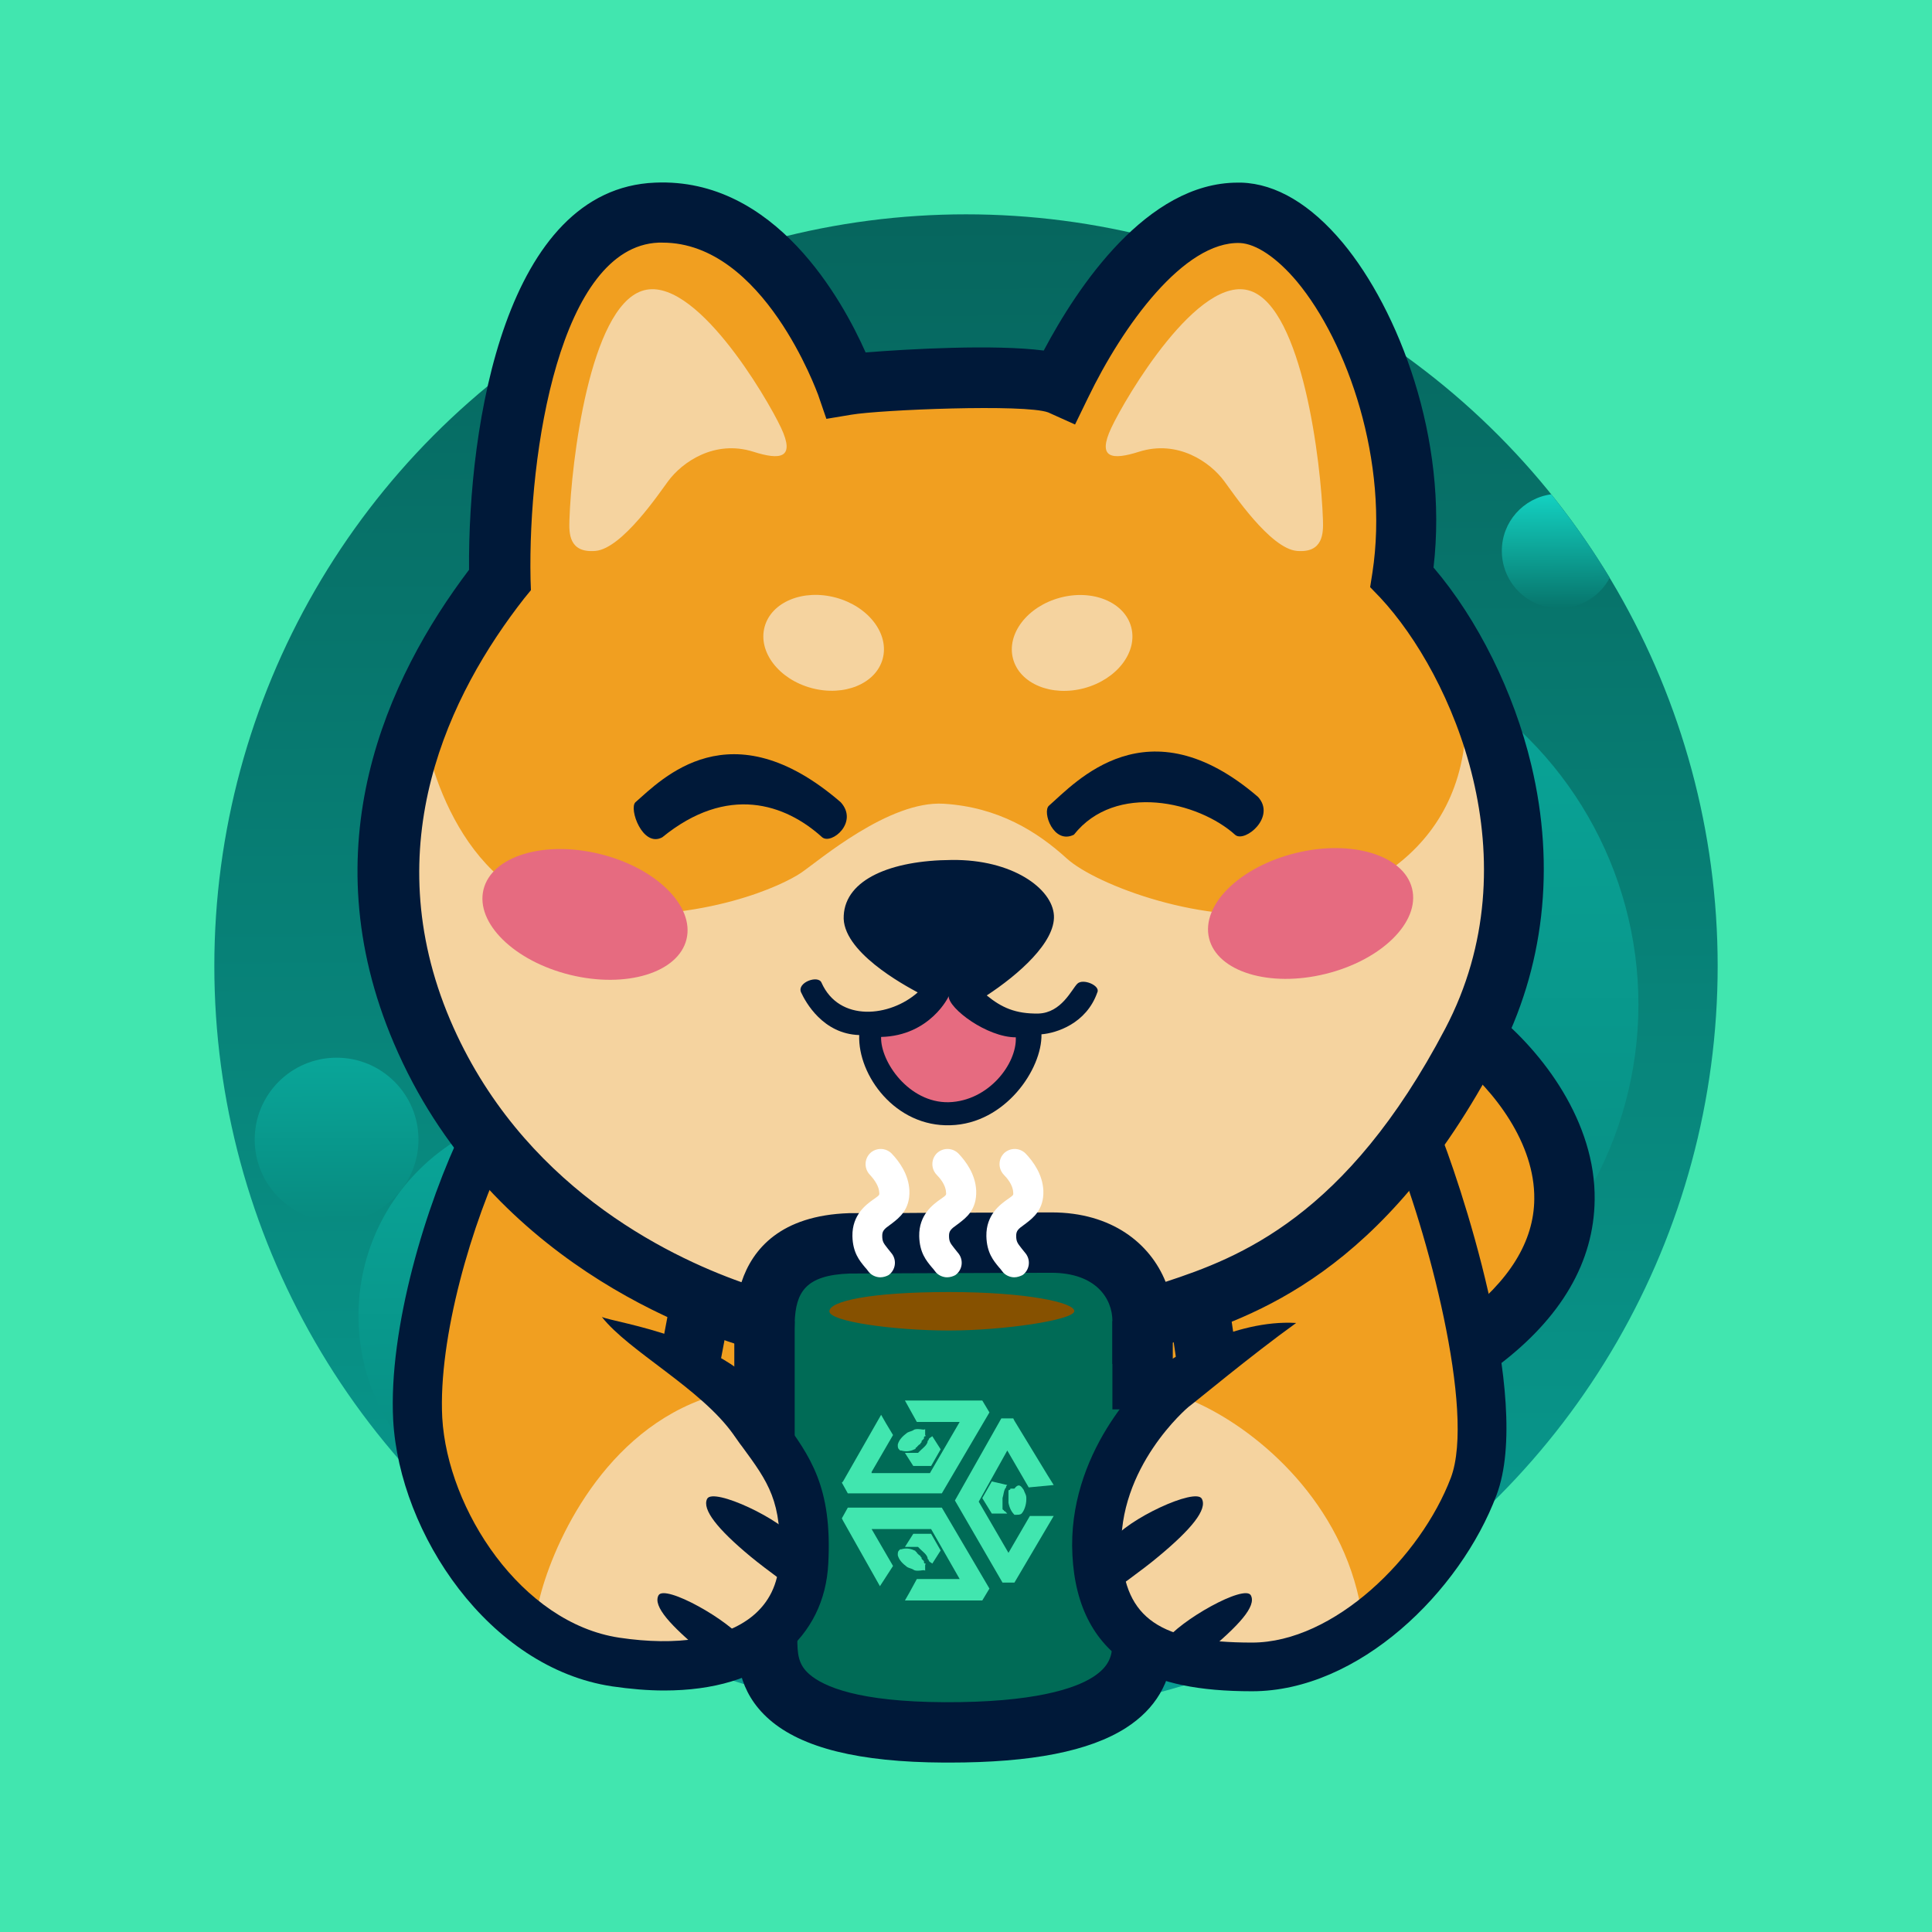 <?xml version="1.0" encoding="utf-8"?>
<!-- Generator: Adobe Illustrator 25.4.1, SVG Export Plug-In . SVG Version: 6.00 Build 0)  -->
<svg version="1.1" id="Layer_1" xmlns="http://www.w3.org/2000/svg" xmlns:xlink="http://www.w3.org/1999/xlink" x="0px" y="0px"
	 viewBox="0 0 512 512" style="enable-background:new 0 0 512 512;" xml:space="preserve">
<style type="text/css">
	.st0{fill:#41E6AF;}
	.st1{fill:url(#SVGID_1_);}
	.st2{fill:url(#SVGID_00000026873602333536725060000011413872377480903349_);}
	.st3{fill:url(#SVGID_00000002385617873503986150000001141632612100923785_);}
	.st4{fill:url(#SVGID_00000057830859903825313630000005635223131485955770_);}
	.st5{fill:url(#SVGID_00000059992482334491032860000014146965486849161908_);}
	.st6{fill:#F19F20;}
	.st7{fill:#F5D39F;}
	.st8{fill:#006B56;}
	.st9{fill:#001939;}
	.st10{fill:#865100;}
	.st11{fill:#FFFFFF;}
	.st12{fill:#E66B80;}
</style>
<rect class="st0" width="512" height="512"/>
<g>
	
		<linearGradient id="SVGID_1_" gradientUnits="userSpaceOnUse" x1="254.969" y1="455.482" x2="257.05" y2="57.047" gradientTransform="matrix(1 0 0 -1 0 514)">
		<stop  offset="6.700663e-04" style="stop-color:#06665E"/>
		<stop  offset="1" style="stop-color:#099E92"/>
	</linearGradient>
	<circle class="st1" cx="256" cy="256" r="199.2"/>
	
		<linearGradient id="SVGID_00000160173561576374084280000006173347071951147908_" gradientUnits="userSpaceOnUse" x1="412.209" y1="382.886" x2="412.366" y2="352.666" gradientTransform="matrix(1 0 0 -1 0 514)">
		<stop  offset="6.700663e-04" style="stop-color:#13D1C1"/>
		<stop  offset="1" style="stop-color:#07746B"/>
	</linearGradient>
	<path style="fill:url(#SVGID_00000160173561576374084280000006173347071951147908_);" d="M413.2,161.2c5.8,0,10.9-3.3,13.4-8.1
		c-4.7-7.7-9.9-15.1-15.5-22.1c-7.4,1-13.1,7.3-13.1,15C398,154.4,404.8,161.2,413.2,161.2z"/>
	
		<linearGradient id="SVGID_00000011030547495345377510000005105695254840165559_" gradientUnits="userSpaceOnUse" x1="793.665" y1="282.245" x2="793.891" y2="238.846" gradientTransform="matrix(-1 0 0 1 882.947 41.223)">
		<stop  offset="5.223257e-03" style="stop-color:#088B80"/>
		<stop  offset="1" style="stop-color:#09A699"/>
	</linearGradient>
	<circle style="fill:url(#SVGID_00000011030547495345377510000005105695254840165559_);" cx="89.2" cy="302" r="21.7"/>
	
		<linearGradient id="SVGID_00000114063552347218183090000006382562950124597648_" gradientUnits="userSpaceOnUse" x1="733.074" y1="361.591" x2="733.645" y2="252.412" gradientTransform="matrix(-1 0 0 1 882.947 41.223)">
		<stop  offset="5.223257e-03" style="stop-color:#088B80"/>
		<stop  offset="1" style="stop-color:#09A699"/>
	</linearGradient>
	<circle style="fill:url(#SVGID_00000114063552347218183090000006382562950124597648_);" cx="149.6" cy="348.7" r="54.6"/>
	
		<linearGradient id="SVGID_00000167361011797779814010000016405380084828532365_" gradientUnits="userSpaceOnUse" x1="548.071" y1="323.919" x2="549.113" y2="124.381" gradientTransform="matrix(-1 0 0 1 882.947 41.223)">
		<stop  offset="5.223257e-03" style="stop-color:#088B80"/>
		<stop  offset="1" style="stop-color:#09A699"/>
	</linearGradient>
	<circle style="fill:url(#SVGID_00000167361011797779814010000016405380084828532365_);" cx="334.4" cy="266.2" r="99.8"/>
</g>
<g>
	<polygon class="st6" points="301,350.1 392.7,278 417.7,316.8 392.3,352.6 392.2,391.3 366.1,429.7 350.6,437.6 304.6,375.8 	"/>
	<path class="st7" d="M114.7,185.5l278.9,4.5l7.6,44l-26.1,68.4l-43,40.1l-29.3,5.1H200.1l-73.4-45.1c0,0-24-60.4-23.8-62.2
		C103.2,238.3,114.7,185.5,114.7,185.5z"/>
	<path class="st6" d="M111.5,189.1c2.2,17,13.3,50.9,44.5,53.1s51.6-7.7,56.3-10.9s23.3-19.2,37.8-18.3c14.5,0.9,24.8,7.4,32.6,14.5
		s37.2,18.1,59.1,13.9s52.5-19.7,45.8-63.6c-13.4-24.8-18.2-24.1-18.2-24.1l-1.1-57l-18.5-25.9L327,56.4l-27.7,14.3l-18.1,32.5
		l-57.3-2.2l-26.8-37.5l-32-5.3l-20.9,23.5l-9.8,50l-4.7,25.4L111.5,189.1z"/>
	<path class="st8" d="M205.7,348.8c1.3-8.5,6.7-20.6,41.8-19.4s54.1-0.1,56.1,25.4s-11,38.5-11,38.5v31.1l8.5,13.4l-8.8,14.4
		l-53.8,5.3l-34-8.1l2.7-21.3l7.6-24.2l-13.2-25.7L205.7,348.8z"/>
	<path class="st7" d="M316.6,371.5c15.5,6.8,37.6,24.8,43.6,52.4c6,27.5-53.7,13.6-53.7,13.6L289.6,419l5.4-32l15.5-18.3
		L316.6,371.5z"/>
	<polygon class="st6" points="130.1,303.5 158.8,329.6 202.6,351.3 203.4,379.2 143,433.9 113.3,399.6 108.5,357.5 	"/>
	<path class="st7" d="M142.8,424.4c3.1-13.4,15.7-43.2,42.9-53.4s23.4,56.4,23.4,56.4l-30.3,16.1l-36.4-10.4L142.8,424.4z"/>
	<path class="st9" d="M294.8,361.5v-11.4c0-5.9-4.3-12.8-16.2-12.8c-9.2,0-20.7,0.1-30.8,0.1c-8.8,0-16.9,0.1-22.6,0.1
		c-11.8,0.4-14.3,5-14.6,12.9l-0.4,10.1l-9.8-2.7c-16.3-4.5-71.4-23.6-96-81.3c-22.3-52.2-1.9-96.7,19.9-125.5
		c-0.3-38.7,9.7-101,49.3-102.6c31.9-1.4,49.7,31.3,55.8,45c11.3-0.9,34.1-2.2,47.2-0.5c8.9-16.8,27.3-44.5,51.4-44.5
		c0.3,0,0.6,0,1,0c9.2,0.3,18.4,5.8,26.9,16c14.6,17.6,28,51.6,24,86c11.7,13.7,21.3,33,25.9,52.3c6.5,27.2,3.4,53.9-8.8,77.3
		c-30.3,57.7-64.9,68.9-85.6,75.6c-2.2,0.7-4.2,1.4-6,2L294.8,361.5z M175.6,64.3c-0.4,0-0.8,0-1.1,0c-26,1.1-34.6,55.3-33.9,89.2
		l0.1,2.9l-1.8,2.2c-19.8,25.3-39.3,65.3-19.6,111.7c18.6,43.6,57.2,62.4,77.2,69.5c2.9-8.8,10.4-17.7,28.5-18.3l0.2,0
		c5.6,0,13.8,0,22.6-0.1c10.2,0,21.7-0.1,30.9-0.1c15.9,0,26.1,8.2,30.2,18.4c19.5-6.4,47.9-17.2,74.1-67.1
		c23.5-44.7,1.9-93.7-17.2-114.2l-2.7-2.8l0.6-3.8c4.5-29.4-6.6-61.1-20-77.2c-5.3-6.3-10.8-10-15.1-10.2
		c-14.8-0.5-31,21.8-40.3,41.1l-3.4,7l-7.1-3.2c-6.1-2.3-44.6-0.7-52.2,0.6L219,111l-2.2-6.4C216.6,104.2,202.4,64.3,175.6,64.3z"/>
	<rect x="194.6" y="350.1" class="st9" width="16" height="30.4"/>
	
		<rect x="174.7" y="345.3" transform="matrix(0.186 -0.983 0.983 0.186 -197.305 468.433)" class="st9" width="18.5" height="16"/>
	<path class="st9" d="M307,412.5c8.8-7.3,13-12.5,11.5-15.3c-1.6-3.1-20,5.5-23.8,11.1s-0.3,13.7-0.3,13.7S303,415.9,307,412.5z"/>
	<path class="st9" d="M319.5,438.1c8.8-7.3,13.5-12.4,12-15.3c-1.6-3.1-19,6.7-22.8,12.2c-3.8,5.6,4.8,6.7,4.8,6.7
		S315.4,441.5,319.5,438.1z"/>
	<path class="st9" d="M198.9,412.5c-8.8-7.3-12.9-12.5-11.5-15.3c1.6-3.1,20,5.5,23.8,11.1s0.3,13.7,0.3,13.7S203,415.9,198.9,412.5
		z"/>
	<path class="st9" d="M186.5,438.1c-8.8-7.3-13.5-12.4-12-15.3c1.6-3.1,19,6.7,22.8,12.2c3.8,5.6-4.8,6.7-4.8,6.7
		S190.6,441.5,186.5,438.1z"/>
	
		<rect x="310.7" y="345" transform="matrix(0.989 -0.146 0.146 0.989 -48.028 50.27)" class="st9" width="16" height="15.1"/>
	<rect x="294.8" y="350.1" class="st9" width="16" height="23.4"/>
	<path class="st10" d="M251.5,342.4c20.6,0,33.4,2.8,33.2,5.1c-0.2,2.3-18.5,5.1-33.2,5.1s-31.8-2.4-31.7-5.1
		C219.8,344.8,230.8,342.4,251.5,342.4z"/>
	<path class="st9" d="M251.6,467.1c-0.5,0-0.9,0-1.4,0c-22.6-0.1-37.7-3.9-46.3-11.4s-8.6-16.7-8.6-21.7v-0.1h16v0.1
		c0,4.3,0.2,7.1,3.2,9.7c3.8,3.3,13,7.3,35.8,7.4c23.7,0.1,34.6-3.6,39.4-6.7c4-2.6,4.9-5.2,5.1-8.3l16,0.8c-0.4,8.9-4.6,16-12.4,21
		C288.7,464.1,273.4,467.1,251.6,467.1z"/>
	<path class="st9" d="M176,448c-4.4,0-9-0.4-13.8-1.1c-32.6-4.9-56.3-40.4-58-70.5c-1.3-24.3,8.7-57.3,18.6-77.6l11.7,5.7
		c-9.5,19.5-18.4,50.1-17.3,71.2c1.4,24.4,21,54.4,46.9,58.3c15.4,2.3,27.9,0.3,35.3-5.7c4.4-3.6,6.8-8.5,7.1-14.6
		c0.9-15.7-2.9-20.9-9.8-30.3c-0.8-1-1.5-2.1-2.3-3.2c-8.7-12.3-27.8-22.1-34.9-31.2l0,0c3.4,1.6,34.3,5.4,45.4,23.6
		c0.7,1.1,1.5,2.1,2.3,3.1c7.5,10.2,13.4,18.3,12.3,38.7c-0.5,9.8-4.6,18-11.9,24C199.9,444.8,189.1,448,176,448z"/>
	<path class="st9" d="M331.8,448.2c-14.1,0-24.2-2.1-31.7-6.5c-9.9-5.9-15.2-15.8-15.9-29.6c-1.4-26.7,18-46.2,23.2-49.9
		c2.6-1.9,19.6-12.6,36.1-11.6l0,0c-12.1,8.7-26.8,21-28.6,22.3c-0.1,0.1-18.9,15.9-17.7,38.6c0.9,17.4,10.3,23.8,34.6,23.8
		c21.7,0,44.7-22.6,52.7-43.7c6.6-17.6-6.4-66-15.6-88.2l12-5c5.5,13.2,25.4,72.1,15.7,97.8C387,421.8,360.1,448.2,331.8,448.2z"/>
	<path class="st11" d="M268.8,338.5c-1.2,0-2.5-0.6-3.2-1.6c-0.3-0.4-0.6-0.8-0.9-1.1c-1.4-1.7-3.2-3.8-3.3-8.2
		c-0.1-5.7,3.7-8.4,5.5-9.7l0.3-0.2c1.4-1,1.4-1,1.3-1.8c-0.1-1.9-1.6-3.7-2.5-4.6c-1.5-1.6-1.5-4.1,0.1-5.7
		c1.6-1.5,4.1-1.5,5.7,0.1c2,2.1,4.5,5.5,4.7,9.8c0.2,5.1-2.8,7.3-4.6,8.7l-0.4,0.3c-1.7,1.2-2.2,1.7-2.2,3c0,1.6,0.4,2,1.4,3.3
		c0.4,0.5,0.8,1,1.2,1.5c1.3,1.8,0.9,4.3-0.9,5.6C270.4,338.2,269.6,338.5,268.8,338.5z"/>
	<path class="st11" d="M251,338.5c-1.2,0-2.5-0.6-3.2-1.6c-0.3-0.4-0.6-0.8-0.9-1.1c-1.4-1.7-3.2-3.8-3.3-8.2
		c-0.1-5.7,3.7-8.4,5.5-9.7l0.3-0.2c1.4-1,1.4-1,1.3-1.8c-0.1-1.9-1.6-3.7-2.5-4.6c-1.5-1.6-1.5-4.1,0.1-5.7
		c1.6-1.5,4.1-1.5,5.7,0.1c2,2.1,4.5,5.5,4.7,9.8c0.2,5.2-2.8,7.3-4.6,8.7l-0.4,0.3c-1.7,1.2-2.2,1.7-2.2,3c0,1.6,0.4,2,1.4,3.3
		c0.4,0.5,0.8,1,1.2,1.5c1.3,1.8,0.9,4.3-0.9,5.6C252.7,338.2,251.8,338.5,251,338.5z"/>
	<path class="st11" d="M233.3,338.5c-1.2,0-2.5-0.6-3.2-1.6c-0.3-0.4-0.6-0.8-0.9-1.1c-1.4-1.7-3.2-3.8-3.3-8.2
		c-0.1-5.7,3.7-8.4,5.5-9.7l0.3-0.2c1.4-1,1.4-1,1.3-1.8c-0.1-1.4-1-3-2.5-4.6c-1.5-1.6-1.5-4.1,0.1-5.7c1.6-1.5,4.1-1.5,5.7,0.1
		c2,2.1,4.5,5.5,4.7,9.8c0.2,5.1-2.8,7.3-4.6,8.7l-0.4,0.3c-1.7,1.2-2.2,1.7-2.2,3c0,1.6,0.4,2,1.4,3.3c0.4,0.5,0.8,1,1.2,1.5
		c1.3,1.8,0.9,4.3-0.9,5.6C235,338.2,234.1,338.5,233.3,338.5z"/>
	
		<g id="Layer_00000069397661234713557480000005247992563010011825_" transform="matrix(3.154, 0, 0, 3.154, 29.444, -32.56)">
		<path id="Layer" class="st0" d="M79.2,135.1l-0.5-0.8l0,0l-2.8-4.6h0l-0.1-0.2h-1l-3.9,6.9l4,6.9h1l0,0l3.3-5.6h-2l-1.8,3.1
			l-2.5-4.3l2.4-4.3l1.8,3.1L79.2,135.1z"/>
		<path id="Layer_00000139984825809160137150000017292457692443923873_" class="st0" d="M63.9,134l1.8-3.1l-0.6-1l0,0l-0.4-0.7
			l-3.2,5.6l0,0l-0.1,0.1l0.5,0.9h7.9l4-6.8l-0.6-1l-5.5,0h-0.1l-0.9,0l0.5,0.9l0,0l0.5,0.9l3.6,0l-2.5,4.3H63.9z"/>
		<path id="Layer_00000158730959777818760760000018117138280239196603_" class="st0" d="M67.8,130.4c-0.1,0-0.3,0-0.4,0.1
			c-0.2,0.1-0.3,0.1-0.5,0.2c-0.4,0.3-0.7,0.6-0.8,1c0,0.2,0,0.3,0.1,0.4l0,0c0,0,0,0,0.1,0.1c0,0,0,0,0,0c0,0,0,0,0,0
			c0,0,0,0,0.1,0l0,0c0.3,0.1,0.7,0.1,1.1-0.1l0,0c0,0,0.1,0,0.1-0.1s0.1,0,0.1-0.1c0,0,0.1-0.1,0.1-0.1c0,0,0.1-0.1,0.1-0.1l0,0
			c0,0,0.1,0,0.1-0.1c0,0,0,0,0,0c0,0,0,0,0.1-0.1c0,0,0,0,0-0.1c0,0,0,0,0.1-0.1c0,0,0,0,0,0c0,0,0,0,0.1-0.1l0,0c0,0,0,0,0-0.1
			c0,0,0,0,0,0l0,0c0,0,0-0.1,0.1-0.1s0-0.1,0-0.1l0,0c0,0,0,0,0,0l0,0c0,0,0,0,0,0c0,0,0,0,0-0.1c0,0,0,0,0,0s0,0,0,0
			c0,0,0,0,0-0.1v0c0,0,0,0,0-0.1c0,0,0,0,0,0c0,0,0,0,0,0c0,0,0,0,0,0v0c0,0,0,0,0-0.1c0,0,0,0,0-0.1l0,0
			C68.3,130.5,68.1,130.4,67.8,130.4z"/>
		<path id="Layer_00000119076910078870759520000012666720036566927009_" class="st0" d="M68.7,131.3
			C68.7,131.3,68.7,131.3,68.7,131.3L68.7,131.3C68.7,131.4,68.7,131.4,68.7,131.3L68.7,131.3c-0.1,0.1-0.1,0.1-0.1,0.2l0,0l0,0
			c-0.1,0.3-0.4,0.5-0.6,0.7c0,0-0.1,0.1-0.1,0.1c0,0-0.1,0.1-0.1,0.1h0l0,0c0,0,0,0,0,0c0,0,0,0-0.1,0h0c0,0,0,0,0,0
			c0,0-0.1,0-0.1,0l0,0c0,0,0,0,0,0s0,0,0,0c0,0-0.1,0-0.1,0l0,0h0c0,0-0.1,0-0.1,0c0,0,0,0-0.1,0l0,0l0,0h0c0,0-0.1,0-0.1,0
			s0,0-0.1,0h0c0,0,0,0,0,0c0,0,0,0,0,0c0,0-0.1,0-0.1,0h0c0,0-0.1,0-0.1,0c0,0,0,0,0,0h0c0,0-0.1,0-0.1,0c0,0,0,0,0,0
			c0,0-0.1,0-0.1,0c0,0,0,0,0,0l0.7,1.1l1.5,0l0.8-1.4l-0.7-1.1C68.7,131.2,68.7,131.2,68.7,131.3C68.7,131.2,68.7,131.2,68.7,131.3
			C68.7,131.2,68.7,131.3,68.7,131.3C68.7,131.3,68.7,131.3,68.7,131.3z"/>
		<path id="Layer_00000099622504926186900340000000883162138198408351_" class="st0" d="M76.6,135.4c0.1,0.1,0.1,0.2,0.2,0.4
			s0.1,0.3,0.1,0.5c0,0.5-0.2,1-0.4,1.2c-0.1,0.1-0.3,0.1-0.4,0.1l0,0c0,0-0.1,0-0.1,0c0,0,0,0,0,0s0,0,0,0c0,0-0.1,0-0.1,0l0,0
			c-0.2-0.2-0.4-0.5-0.5-1v0c0,0,0-0.1,0-0.1c0,0,0-0.1,0-0.1c0-0.1,0-0.1,0-0.1c0,0,0-0.1,0-0.1v0c0,0,0-0.1,0-0.1c0,0,0,0,0,0
			c0,0,0-0.1,0-0.1s0,0,0-0.1c0,0,0-0.1,0-0.1c0,0,0,0,0,0c0,0,0-0.1,0-0.1l0,0c0,0,0,0,0-0.1c0,0,0,0,0,0l0,0c0,0,0-0.1,0.1-0.1
			s0-0.1,0.1-0.1l0,0c0,0,0,0,0,0l0,0c0,0,0,0,0,0c0,0,0,0,0,0s0,0,0,0c0,0,0,0,0,0c0,0,0,0,0,0l0,0c0,0,0,0,0.1,0c0,0,0,0,0,0
			c0,0,0,0,0,0s0,0,0,0h0c0,0,0,0,0.1,0c0,0,0.1,0,0.1,0l0,0C76.2,135,76.4,135.1,76.6,135.4z"/>
		<path id="Layer_00000119818770316532775330000001220617743784759214_" class="st0" d="M75.3,135.1
			C75.3,135.1,75.3,135.1,75.3,135.1L75.3,135.1C75.3,135.1,75.3,135.1,75.3,135.1L75.3,135.1c-0.1,0.1-0.1,0.1-0.1,0.2l0,0l0,0
			c-0.2,0.2-0.2,0.6-0.3,0.9c0,0.1,0,0.1,0,0.1c0,0,0,0.1,0,0.1v0l0,0c0,0,0,0,0,0.1c0,0,0,0.1,0,0.1v0c0,0,0,0,0,0c0,0,0,0.1,0,0.1
			v0c0,0,0,0,0,0s0,0,0,0c0,0,0,0.1,0,0.1l0,0v0c0,0,0,0.1,0,0.1c0,0,0,0,0,0l0,0l0,0v0c0,0,0,0,0,0.1c0,0,0,0,0,0.1v0c0,0,0,0,0,0
			c0,0,0,0,0,0c0,0,0,0.1,0.1,0.1l0,0c0,0,0,0.1,0.1,0.1c0,0,0,0,0,0l0,0c0,0,0,0,0.1,0.1c0,0,0,0,0,0c0,0,0,0,0.1,0.1c0,0,0,0,0,0
			h-1.3l-0.8-1.3l0.8-1.4L75.3,135.1C75.4,135,75.4,135,75.3,135.1L75.3,135.1C75.4,135.1,75.3,135.1,75.3,135.1
			C75.3,135.1,75.3,135.1,75.3,135.1z"/>
		<path id="Layer_00000024000991232483426480000006635955965622010298_" class="st0" d="M67.8,142.3c-0.1,0-0.3,0-0.4-0.1
			c-0.2-0.1-0.3-0.1-0.5-0.2c-0.4-0.3-0.7-0.6-0.8-1c0-0.2,0-0.3,0.1-0.4l0,0c0,0,0,0,0.1-0.1c0,0,0,0,0,0c0,0,0,0,0,0
			c0,0,0,0,0.1,0l0,0c0.3-0.1,0.7-0.1,1.1,0.1l0,0c0,0,0.1,0,0.1,0.1c0,0,0.1,0,0.1,0.1c0,0,0.1,0.1,0.1,0.1c0,0,0.1,0.1,0.1,0.1
			l0,0c0,0,0.1,0,0.1,0.1c0,0,0,0,0,0c0,0,0,0,0.1,0.1c0,0,0,0,0,0.1c0,0,0,0,0.1,0.1c0,0,0,0,0,0c0,0,0,0,0.1,0.1l0,0
			c0,0,0,0,0,0.1v0l0,0c0,0,0,0.1,0.1,0.1s0,0.1,0,0.1l0,0c0,0,0,0,0,0l0,0c0,0,0,0,0,0c0,0,0,0,0,0.1c0,0,0,0,0,0s0,0,0,0
			c0,0,0,0,0,0.1v0c0,0,0,0,0,0.1c0,0,0,0,0,0c0,0,0,0,0,0c0,0,0,0,0,0v0c0,0,0,0,0,0.1c0,0,0,0,0,0.1l0,0
			C68.3,142.2,68.1,142.3,67.8,142.3z"/>
		<path id="Layer_00000039129552413664431180000011965960607563720071_" class="st0" d="M68.7,141.4
			C68.7,141.4,68.7,141.4,68.7,141.4L68.7,141.4C68.7,141.3,68.7,141.3,68.7,141.4L68.7,141.4c-0.1-0.1-0.1-0.1-0.1-0.2l0,0
			c-0.1-0.3-0.4-0.5-0.6-0.7c0,0-0.1-0.1-0.1-0.1c0,0-0.1-0.1-0.1-0.1h0l0,0c0,0,0,0,0,0c0,0,0,0-0.1,0h0c0,0,0,0,0,0
			c0,0-0.1,0-0.1,0l0,0c0,0,0,0,0,0s0,0,0,0c0,0-0.1,0-0.1,0l0,0h0c0,0-0.1,0-0.1,0c0,0,0,0-0.1,0l0,0l0,0h0c0,0-0.1,0-0.1,0
			s0,0-0.1,0h0c0,0,0,0,0,0c0,0,0,0,0,0c0,0-0.1,0-0.1,0h0c0,0-0.1,0-0.1,0c0,0,0,0,0,0h0c0,0-0.1,0-0.1,0c0,0,0,0,0,0
			c0,0-0.1,0-0.1,0c0,0,0,0,0,0l0.7-1.1l1.5,0l0.8,1.4l-0.7,1.1C68.7,141.5,68.7,141.5,68.7,141.4C68.7,141.5,68.7,141.5,68.7,141.4
			C68.7,141.5,68.7,141.4,68.7,141.4C68.7,141.4,68.7,141.4,68.7,141.4z"/>
		<path id="Layer_00000042017688687211609500000004854900660477279380_" class="st0" d="M71.3,143l-3.6,0l-0.6,1.1l-0.4,0.7l1,0v0
			l5.5,0l0.6-1l-4-6.8l-7.9,0l-0.5,0.9l0.1,0.2h0l3.1,5.5l1.1-1.7l-1.8-3.1h5L71.3,143z"/>
	</g>
	<path class="st9" d="M168.4,212.6c7-6.1,25.1-25.3,54.4,0c4.8,5.3-2.4,11.3-4.9,9.3c-9.8-8.9-25.1-14.1-42.4,0
		C170.3,224.7,166.6,214.3,168.4,212.6z"/>
	<path class="st9" d="M278,213.5c7-6.1,26-27.6,55.4-2.3c4.8,5.3-3.4,12.1-6,10.1c-9.8-8.9-31.8-14-42.8-0.1
		C279.2,223.9,276.1,215.1,278,213.5z"/>
	<path class="st7" d="M350.6,137.9c-0.5-15.6-5.5-56.1-19.2-60.8c-13.7-4.7-33.1,28.2-36.9,36.3s0.2,8.6,7.4,6.3
		c10.2-3.2,18.8,2.7,22.6,7.9c2.1,2.8,12.1,17.8,19.2,18.4C350.7,146.6,350.7,141.2,350.6,137.9z"/>
	<path class="st7" d="M150.9,137.9c0.5-15.6,5.4-56.1,19.2-60.8s33.1,28.2,36.9,36.3s-0.2,8.6-7.4,6.3c-10.2-3.2-18.8,2.7-22.6,7.9
		c-2.1,2.8-12.1,17.8-19.2,18.4C150.7,146.6,150.8,141.2,150.9,137.9z"/>
	
		<ellipse transform="matrix(0.966 -0.261 0.261 0.966 -34.598 79.878)" class="st7" cx="283.9" cy="170.4" rx="16.2" ry="12.4"/>
	
		<ellipse transform="matrix(0.261 -0.966 0.966 0.261 -3.256 336.567)" class="st7" cx="218.1" cy="170.4" rx="12.4" ry="16.2"/>
	
		<ellipse transform="matrix(0.238 -0.971 0.971 0.238 -117.06 335.29)" class="st12" cx="155.1" cy="242.2" rx="16.5" ry="27.7"/>
	
		<ellipse transform="matrix(0.971 -0.238 0.238 0.971 -47.65 89.588)" class="st12" cx="347.4" cy="242.2" rx="27.7" ry="16.5"/>
	<path class="st9" d="M243.2,263c-7.3,6.5-20.8,8-25.5-2.6c-0.9-2.1-6.6,0-5.4,2.6s5.8,11,15.4,11.3c-0.4,10.7,9.6,24.4,24.2,23.9
		c14.5-0.4,24.3-14.9,24.1-24.1c3.9-0.3,11.9-2.8,14.8-11.1c0.9-1.8-3.8-3.8-5.3-2.3c-1.5,1.5-4.2,7.7-10.3,7.9
		c-6.1,0.1-9.8-1.6-13.7-4.8c8.4-5.5,18.2-14.1,17.8-21.2s-11-14.9-27.1-14.7c-16.2,0.1-28.1,5.2-28.6,14.7
		C222.9,252.1,239.7,261.1,243.2,263z"/>
	<path class="st12" d="M233.5,274.8c-0.2,6.6,7.4,17.5,17.9,17.3c10.6-0.3,18.1-10.2,17.8-17.2c-7.6,0-17.8-7.6-17.8-10.9
		C251.5,264,246.5,274.5,233.5,274.8z"/>
	<path class="st9" d="M397,361.9l-9.7-12.8c12.7-9.6,19.2-20.1,19.3-31.3c0.2-14.8-10.6-28.8-20.8-37l10-12.5
		c13.1,10.5,27.1,29.1,26.8,49.7C422.4,334.4,413.8,349.2,397,361.9z"/>
</g>
</svg>
